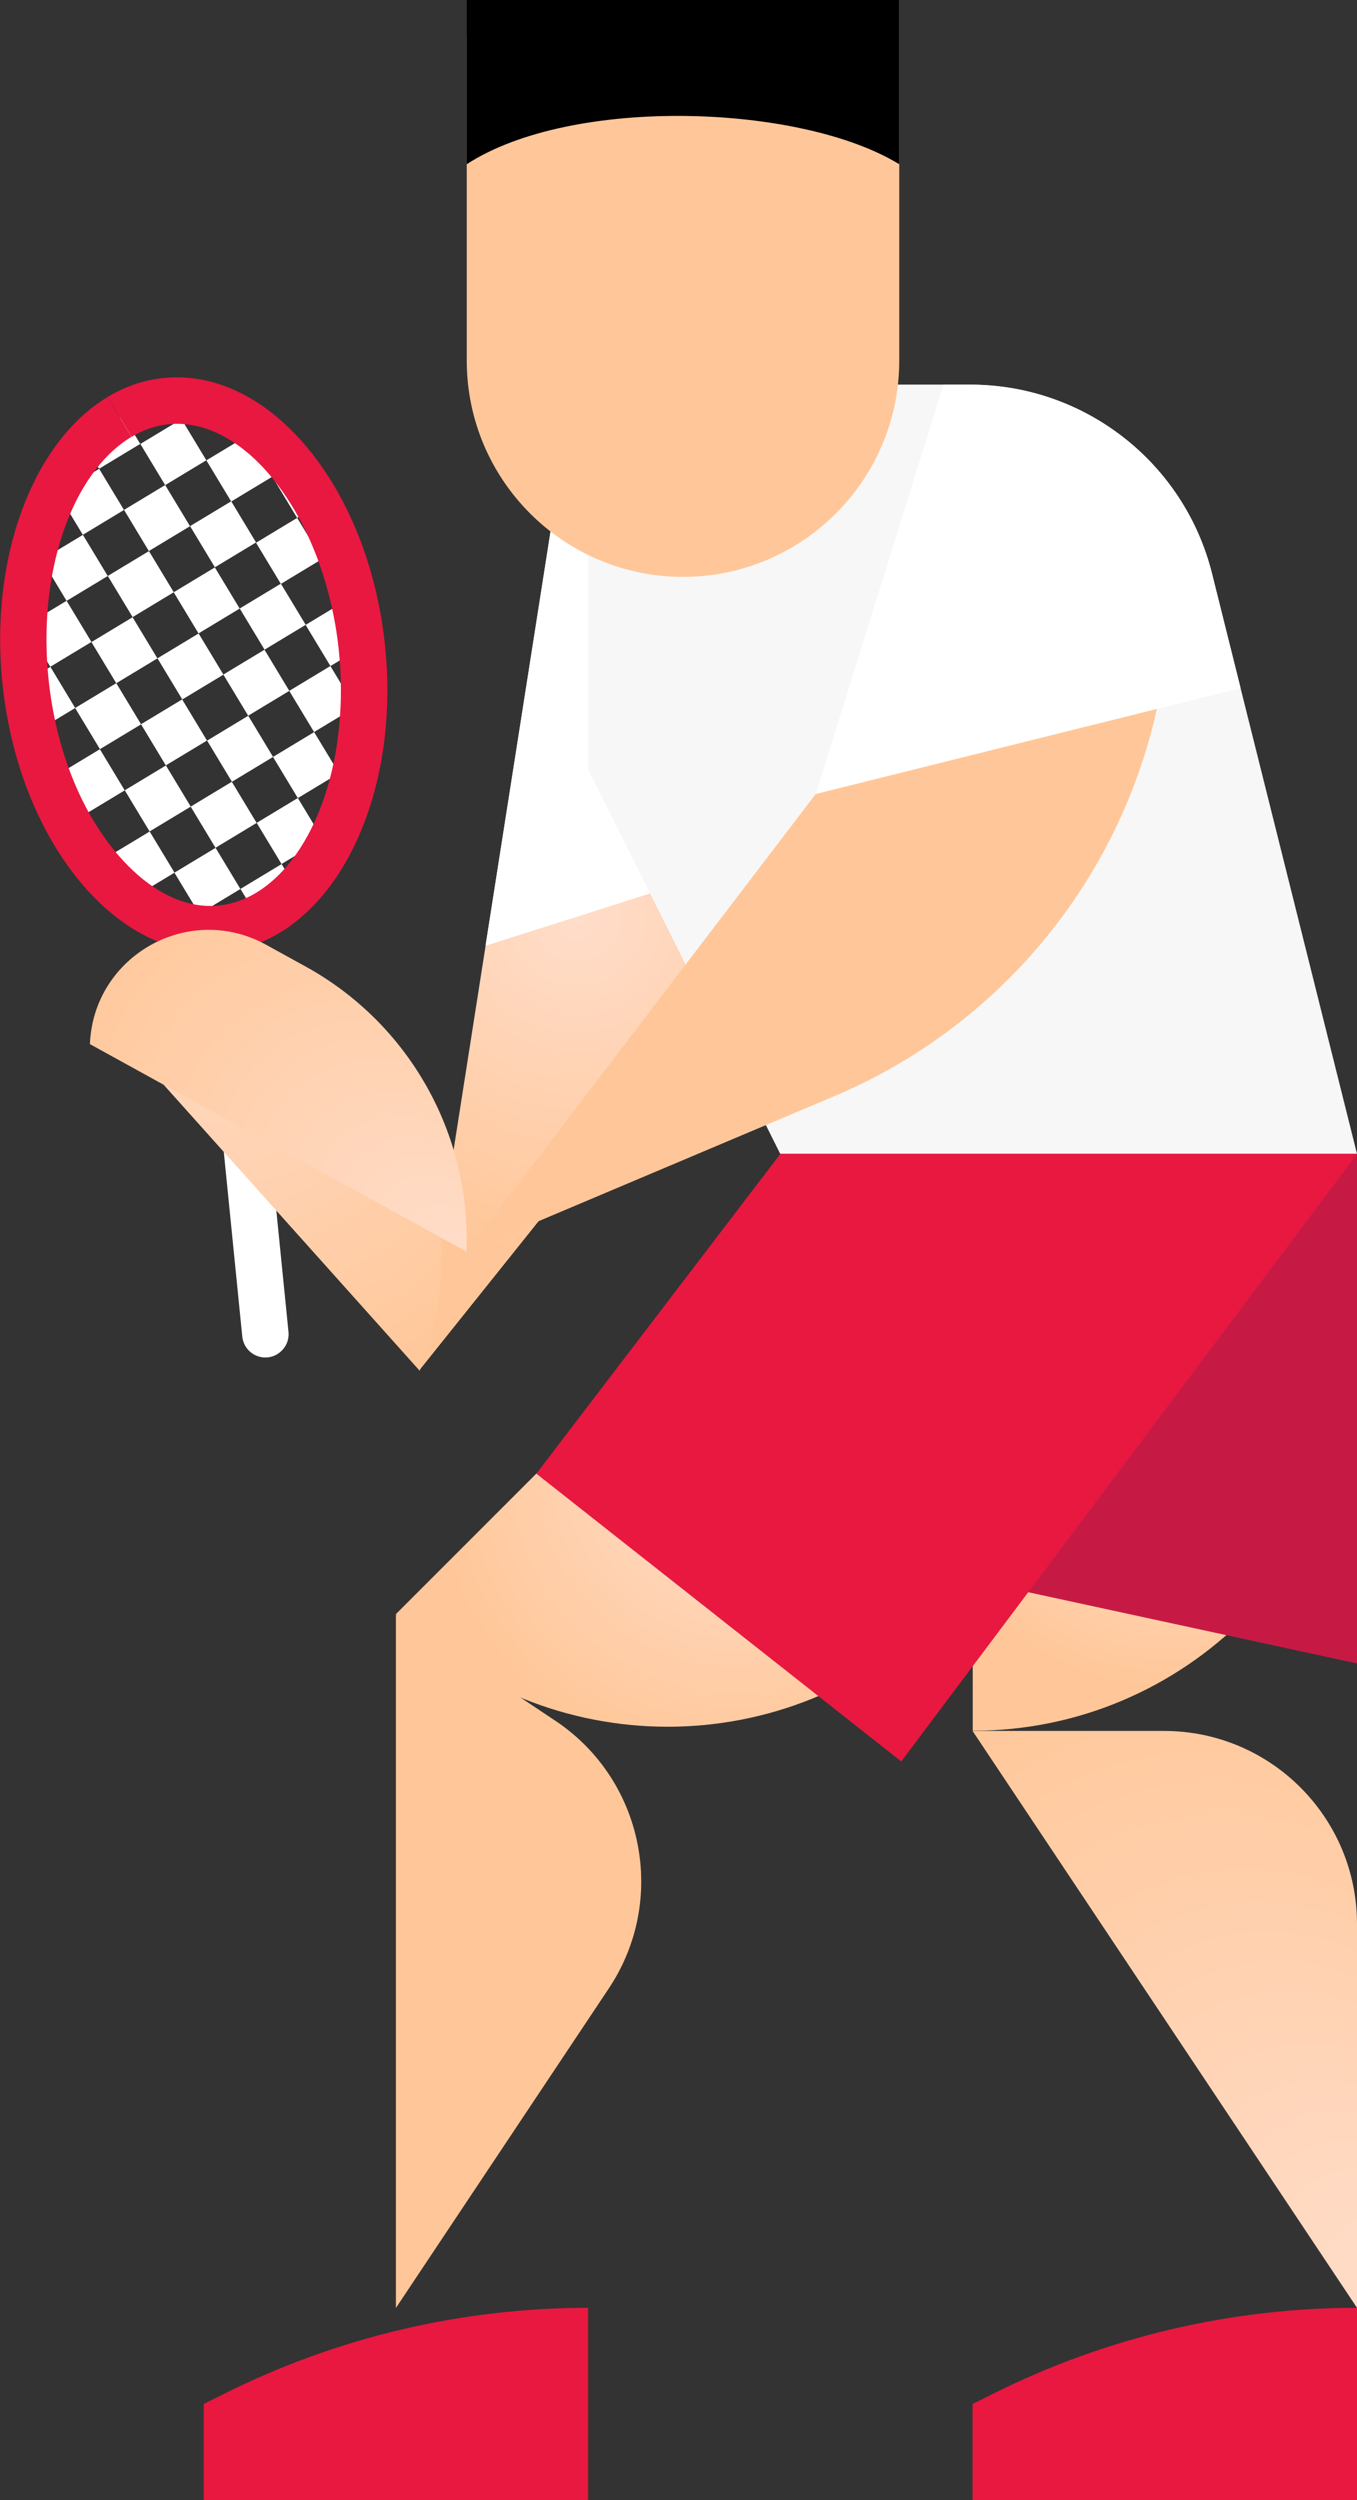<?xml version="1.0" encoding="UTF-8"?>
<svg id="Layer_2" data-name="Layer 2" xmlns="http://www.w3.org/2000/svg" xmlns:xlink="http://www.w3.org/1999/xlink" viewBox="0 0 87.54 161.22">
  <rect x="0" y="0" width="87.54" height="161.22" fill="#333333" stroke="none"/>
  <defs>
    <style>
      .cls-1 {
        fill: url(#radial-gradient-7);
      }

      .cls-2 {
        fill: #fff;
      }

      .cls-3 {
        fill: url(#radial-gradient-8);
      }

      .cls-4 {
        fill: url(#radial-gradient-5);
      }

      .cls-5 {
        fill: url(#radial-gradient-4);
      }

      .cls-6 {
        fill: #c61a44;
      }

      .cls-7 {
        fill: url(#radial-gradient-6);
      }

      .cls-8 {
        fill: url(#radial-gradient);
      }

      .cls-9 {
        fill: #e81840;
      }

      .cls-10 {
        clip-path: url(#clippath);
      }

      .cls-11 {
        fill: url(#radial-gradient-2);
      }

      .cls-12 {
        fill: none;
      }

      .cls-13 {
        fill: url(#radial-gradient-3);
      }

      .cls-14 {
        fill: #f7f7f7;
      }

      .cls-15 {
        fill: url(#radial-gradient-9);
      }
    </style>
    <radialGradient id="radial-gradient" cx="260.43" cy="130.22" fx="245.01" fy="148.55" r="23.96" gradientTransform="translate(335.58) rotate(-180) scale(1 -1)" gradientUnits="userSpaceOnUse">
      <stop offset="0" stop-color="#ffddca"/>
      <stop offset="1" stop-color="#ffc799"/>
    </radialGradient>
    <radialGradient id="radial-gradient-2" cx="302.13" cy="126.46" fx="287.06" fy="144.03" r="23.14" xlink:href="#radial-gradient"/>
    <radialGradient id="radial-gradient-3" cx="288.12" cy="94.57" fx="288.12" fy="94.57" r="19.52" gradientTransform="translate(-85.77 373.94) rotate(-45) scale(1 -1)" xlink:href="#radial-gradient"/>
    <radialGradient id="radial-gradient-4" cx="260.43" cy="93.01" fx="260.43" fy="93.01" r="15.81" gradientTransform="translate(-185.29 186.02) scale(1 -1)" xlink:href="#radial-gradient"/>
    <radialGradient id="radial-gradient-5" cx="294.19" cy="13.35" fx="294.19" fy="13.35" r="21.92" gradientTransform="translate(313.52 -42.82) rotate(162.35) scale(1 -1)" xlink:href="#radial-gradient"/>
    <clipPath id="clippath">
      <path class="cls-12" d="M17.27,58.86c4.37-2.64,6.86-9.69,6.06-17.15-.5-4.65-2.16-8.87-4.67-11.89-2.37-2.85-5.21-4.25-7.99-3.95-1.03,.11-2.03,.45-2.96,1.02C3.34,29.52,.85,36.57,1.65,44.03c1,9.38,6.69,16.48,12.66,15.84,1.03-.11,2.03-.45,2.96-1.02Z"/>
    </clipPath>
    <radialGradient id="radial-gradient-6" cx="319.33" cy="131.11" fx="332.01" fy="120.99" r="16.23" gradientTransform="translate(364.41 70.03) rotate(-158.42) scale(1 -1)" xlink:href="#radial-gradient"/>
    <radialGradient id="radial-gradient-7" cx="291.51" cy="18.6" fx="307.69" fy="4.83" r="21.24" gradientTransform="translate(-247.45 37.2) scale(1 -1)" xlink:href="#radial-gradient"/>
    <radialGradient id="radial-gradient-8" cx="285.1" cy="105.78" fx="297.71" fy="123.71" r="21.92" gradientTransform="translate(345.05 15.78) rotate(-169.22) scale(1 -1)" xlink:href="#radial-gradient"/>
    <radialGradient id="radial-gradient-9" cx="329.81" cy="83.77" fx="317.54" fy="94.38" r="16.23" gradientTransform="translate(350.97 -.43) rotate(-177.73) scale(1 -1)" xlink:href="#radial-gradient"/>
  </defs>
  <g id="Layer_1-2" data-name="Layer 1">
    <path class="cls-9" d="M62.74,161.22v-6.2l1.31-.65c7.29-3.65,15.34-5.55,23.49-5.55h0v12.4h-24.8Z"/>
    <path class="cls-8" d="M87.54,148.82l-24.8-37.2h12.35c6.88,0,12.45,5.58,12.45,12.45v24.75Z"/>
    <path class="cls-11" d="M25.54,148.82v-44.71s10.28,6.85,10.28,6.85c5.72,3.81,7.27,11.55,3.45,17.27l-13.73,20.6Z"/>
    <path class="cls-13" d="M59.86,81.11h0v37.2h-24.8v-12.4c0-13.69,11.11-24.8,24.8-24.8Z" transform="translate(10.51 203.77) rotate(-135)"/>
    <path class="cls-5" d="M87.54,74.41h0v37.2h-24.8v-12.4c0-13.69,11.11-24.8,24.8-24.8Z" transform="translate(150.29 186.02) rotate(-180)"/>
    <path class="cls-9" d="M13.14,161.22v-6.2l1.31-.65c7.29-3.65,15.34-5.55,23.49-5.55h0v12.4H13.14Z"/>
    <polygon class="cls-6" points="87.54 74.41 87.54 107.27 50.34 99.21 62.74 74.41 87.54 74.41"/>
    <polygon class="cls-9" points="34.6 95.03 50.34 74.41 87.54 74.41 58.14 113.59 34.6 95.03"/>
    <path class="cls-4" d="M35.62,33.6l-8.59,54.79,16.1-20.12c7.39-9.24,9.68-21.57,6.09-32.85l-1.78-5.58-11.82,3.76Z"/>
    <polygon class="cls-2" points="35.62 33.6 31.32 60.99 54.96 53.47 59.11 26.12 35.62 33.6"/>
    <path class="cls-2" d="M17.89,87.32c.48-.29,.78-.84,.72-1.43l-2.6-25.94c-.08-.82-.82-1.43-1.64-1.34-.83,.08-1.43,.82-1.34,1.64l2.6,25.94c.08,.82,.82,1.43,1.64,1.34,.23-.02,.44-.1,.63-.21Z"/>
    <g class="cls-10">
      <g>
        <rect class="cls-12" x="-5.17" y="43.11" width="6.2" height="6.2" transform="translate(-24.18 5.58) rotate(-31.12)"/>
        <rect class="cls-2" x="-3.09" y="42.53" width="3.1" height="3.1" transform="translate(-23 5.55) rotate(-31.12)"/>
      </g>
      <g>
        <rect class="cls-12" x="-1.96" y="48.42" width="6.2" height="6.2" transform="translate(-26.46 8) rotate(-31.12)"/>
        <rect class="cls-2" x=".11" y="47.84" width="3.1" height="3.1" transform="translate(-25.29 7.97) rotate(-31.12)"/>
        <rect class="cls-2" x="-.94" y="52.09" width="3.1" height="3.1" transform="translate(-27.64 8.04) rotate(-31.12)"/>
      </g>
      <g>
        <rect class="cls-12" x="1.24" y="53.72" width="6.2" height="6.2" transform="translate(-28.74 10.42) rotate(-31.12)"/>
        <rect class="cls-2" x="3.32" y="53.15" width="3.1" height="3.1" transform="translate(-27.57 10.39) rotate(-31.12)"/>
        <rect class="cls-2" x="2.27" y="57.4" width="3.1" height="3.1" transform="translate(-29.92 10.46) rotate(-31.12)"/>
      </g>
      <g>
        <rect class="cls-12" x="4.45" y="59.03" width="6.2" height="6.2" transform="translate(-31.03 12.84) rotate(-31.12)"/>
        <rect class="cls-2" x="6.52" y="58.45" width="3.1" height="3.1" transform="translate(-29.85 12.81) rotate(-31.12)"/>
        <rect class="cls-2" x="5.47" y="62.71" width="3.1" height="3.1" transform="translate(-32.2 12.88) rotate(-31.12)"/>
      </g>
      <rect class="cls-12" x="-6.27" y="29.29" width="6.2" height="6.2" transform="translate(-17.19 3.02) rotate(-31.12)"/>
      <g>
        <rect class="cls-12" x="-3.06" y="34.59" width="6.2" height="6.2" transform="translate(-19.48 5.44) rotate(-31.12)"/>
        <rect class="cls-2" x="-.99" y="34.02" width="3.1" height="3.1" transform="translate(-18.3 5.41) rotate(-31.12)"/>
        <rect class="cls-2" x="-2.04" y="38.27" width="3.1" height="3.1" transform="translate(-20.65 5.48) rotate(-31.12)"/>
      </g>
      <g>
        <rect class="cls-12" x=".14" y="39.9" width="6.2" height="6.2" transform="translate(-21.76 7.86) rotate(-31.12)"/>
        <rect class="cls-2" x="2.22" y="39.32" width="3.1" height="3.1" transform="translate(-20.58 7.83) rotate(-31.12)"/>
        <rect class="cls-2" x="1.17" y="43.58" width="3.1" height="3.1" transform="translate(-22.93 7.9) rotate(-31.12)"/>
      </g>
      <g>
        <rect class="cls-12" x="3.35" y="45.21" width="6.2" height="6.2" transform="translate(-24.04 10.28) rotate(-31.12)"/>
        <rect class="cls-2" x="5.42" y="44.63" width="3.1" height="3.1" transform="translate(-22.86 10.25) rotate(-31.12)"/>
        <rect class="cls-2" x="4.37" y="48.89" width="3.1" height="3.1" transform="translate(-25.22 10.32) rotate(-31.12)"/>
      </g>
      <g>
        <rect class="cls-12" x="6.55" y="50.52" width="6.2" height="6.2" transform="translate(-26.32 12.7) rotate(-31.12)"/>
        <rect class="cls-2" x="8.63" y="49.94" width="3.1" height="3.1" transform="translate(-25.15 12.67) rotate(-31.12)"/>
        <rect class="cls-2" x="7.58" y="54.2" width="3.1" height="3.1" transform="translate(-27.5 12.74) rotate(-31.12)"/>
      </g>
      <g>
        <rect class="cls-12" x="9.76" y="55.83" width="6.2" height="6.2" transform="translate(-28.61 15.12) rotate(-31.12)"/>
        <rect class="cls-2" x="11.83" y="55.25" width="3.1" height="3.1" transform="translate(-27.43 15.09) rotate(-31.12)"/>
        <rect class="cls-2" x="10.78" y="59.51" width="3.1" height="3.1" transform="translate(-29.78 15.16) rotate(-31.12)"/>
      </g>
      <g>
        <rect class="cls-12" x="-.96" y="26.08" width="6.2" height="6.2" transform="translate(-14.77 5.31) rotate(-31.12)"/>
        <rect class="cls-2" x="1.12" y="25.5" width="3.1" height="3.1" transform="translate(-13.6 5.27) rotate(-31.12)"/>
        <rect class="cls-2" x=".07" y="29.76" width="3.1" height="3.1" transform="translate(-15.95 5.34) rotate(-31.12)"/>
      </g>
      <g>
        <rect class="cls-12" x="2.25" y="31.39" width="6.2" height="6.2" transform="translate(-17.06 7.73) rotate(-31.12)"/>
        <rect class="cls-2" x="4.32" y="30.81" width="3.1" height="3.1" transform="translate(-15.88 7.69) rotate(-31.12)"/>
        <rect class="cls-2" x="3.27" y="35.07" width="3.1" height="3.1" transform="translate(-18.23 7.76) rotate(-31.12)"/>
      </g>
      <g>
        <rect class="cls-12" x="5.45" y="36.7" width="6.2" height="6.2" transform="translate(-19.34 10.15) rotate(-31.12)"/>
        <rect class="cls-2" x="7.53" y="36.12" width="3.1" height="3.1" transform="translate(-18.16 10.11) rotate(-31.12)"/>
        <rect class="cls-2" x="6.47" y="40.38" width="3.1" height="3.1" transform="translate(-20.51 10.18) rotate(-31.12)"/>
      </g>
      <g>
        <rect class="cls-12" x="8.66" y="42.01" width="6.2" height="6.2" transform="translate(-21.62 12.57) rotate(-31.12)"/>
        <rect class="cls-2" x="10.73" y="41.43" width="3.1" height="3.1" transform="translate(-20.44 12.53) rotate(-31.12)"/>
        <rect class="cls-2" x="9.68" y="45.68" width="3.1" height="3.1" transform="translate(-22.8 12.6) rotate(-31.12)"/>
      </g>
      <g>
        <rect class="cls-12" x="11.86" y="47.31" width="6.2" height="6.2" transform="translate(-23.9 14.99) rotate(-31.12)"/>
        <rect class="cls-2" x="13.94" y="46.74" width="3.1" height="3.1" transform="translate(-22.73 14.95) rotate(-31.12)"/>
        <rect class="cls-2" x="12.88" y="50.99" width="3.1" height="3.1" transform="translate(-25.08 15.02) rotate(-31.12)"/>
      </g>
      <g>
        <rect class="cls-12" x="15.06" y="52.62" width="6.2" height="6.2" transform="translate(-26.18 17.41) rotate(-31.12)"/>
        <rect class="cls-2" x="17.14" y="52.04" width="3.1" height="3.1" transform="translate(-25.01 17.37) rotate(-31.12)"/>
        <rect class="cls-2" x="16.09" y="56.3" width="3.1" height="3.1" transform="translate(-27.36 17.44) rotate(-31.12)"/>
      </g>
      <g>
        <rect class="cls-12" x="4.35" y="22.88" width="6.2" height="6.2" transform="translate(-12.35 7.59) rotate(-31.12)"/>
        <rect class="cls-2" x="6.43" y="22.3" width="3.1" height="3.1" transform="translate(-11.18 7.55) rotate(-31.12)"/>
        <rect class="cls-2" x="5.37" y="26.55" width="3.1" height="3.1" transform="translate(-13.53 7.62) rotate(-31.12)"/>
      </g>
      <g>
        <rect class="cls-12" x="7.55" y="28.18" width="6.2" height="6.2" transform="translate(-14.64 10.01) rotate(-31.12)"/>
        <rect class="cls-2" x="9.63" y="27.61" width="3.1" height="3.1" transform="translate(-13.46 9.97) rotate(-31.12)"/>
        <rect class="cls-2" x="8.58" y="31.86" width="3.1" height="3.1" transform="translate(-15.81 10.04) rotate(-31.12)"/>
      </g>
      <g>
        <rect class="cls-12" x="10.76" y="33.49" width="6.2" height="6.2" transform="translate(-16.92 12.43) rotate(-31.12)"/>
        <rect class="cls-2" x="12.84" y="32.91" width="3.1" height="3.1" transform="translate(-15.74 12.39) rotate(-31.12)"/>
        <rect class="cls-2" x="11.78" y="37.17" width="3.1" height="3.1" transform="translate(-18.09 12.46) rotate(-31.12)"/>
      </g>
      <g>
        <rect class="cls-12" x="13.96" y="38.8" width="6.2" height="6.2" transform="translate(-19.2 14.85) rotate(-31.12)"/>
        <rect class="cls-2" x="16.04" y="38.22" width="3.1" height="3.1" transform="translate(-18.02 14.81) rotate(-31.12)"/>
        <rect class="cls-2" x="14.99" y="42.48" width="3.1" height="3.1" transform="translate(-20.38 14.88) rotate(-31.12)"/>
      </g>
      <g>
        <rect class="cls-12" x="17.17" y="44.11" width="6.2" height="6.2" transform="translate(-21.48 17.27) rotate(-31.12)"/>
        <rect class="cls-2" x="19.24" y="43.53" width="3.1" height="3.1" transform="translate(-20.31 17.23) rotate(-31.12)"/>
        <rect class="cls-2" x="18.19" y="47.79" width="3.1" height="3.1" transform="translate(-22.66 17.3) rotate(-31.12)"/>
      </g>
      <g>
        <rect class="cls-12" x="20.37" y="49.42" width="6.2" height="6.2" transform="translate(-23.76 19.69) rotate(-31.12)"/>
        <rect class="cls-2" x="22.45" y="48.84" width="3.1" height="3.1" transform="translate(-22.59 19.66) rotate(-31.12)"/>
        <rect class="cls-2" x="21.4" y="53.1" width="3.1" height="3.1" transform="translate(-24.94 19.72) rotate(-31.12)"/>
      </g>
      <g>
        <rect class="cls-12" x="9.66" y="19.67" width="6.2" height="6.2" transform="translate(-9.93 9.87) rotate(-31.12)"/>
        <rect class="cls-2" x="11.73" y="19.09" width="3.1" height="3.1" transform="translate(-8.76 9.84) rotate(-31.12)"/>
        <rect class="cls-2" x="10.68" y="23.35" width="3.1" height="3.1" transform="translate(-11.11 9.91) rotate(-31.12)"/>
      </g>
      <g>
        <rect class="cls-12" x="12.86" y="24.98" width="6.2" height="6.2" transform="translate(-12.22 12.29) rotate(-31.12)"/>
        <rect class="cls-2" x="14.94" y="24.4" width="3.1" height="3.1" transform="translate(-11.04 12.26) rotate(-31.12)"/>
        <rect class="cls-2" x="13.89" y="28.66" width="3.1" height="3.1" transform="translate(-13.39 12.33) rotate(-31.12)"/>
      </g>
      <g>
        <rect class="cls-12" x="16.07" y="30.29" width="6.2" height="6.2" transform="translate(-14.5 14.71) rotate(-31.12)"/>
        <rect class="cls-2" x="18.14" y="29.71" width="3.1" height="3.1" transform="translate(-13.32 14.68) rotate(-31.12)"/>
        <rect class="cls-2" x="17.09" y="33.97" width="3.1" height="3.1" transform="translate(-15.67 14.75) rotate(-31.12)"/>
      </g>
      <g>
        <rect class="cls-12" x="19.27" y="35.6" width="6.2" height="6.2" transform="translate(-16.78 17.13) rotate(-31.12)"/>
        <rect class="cls-2" x="21.35" y="35.02" width="3.1" height="3.1" transform="translate(-15.6 17.1) rotate(-31.12)"/>
        <rect class="cls-2" x="20.3" y="39.27" width="3.1" height="3.1" transform="translate(-17.96 17.17) rotate(-31.12)"/>
      </g>
      <g>
        <rect class="cls-12" x="22.48" y="40.9" width="6.2" height="6.2" transform="translate(-19.06 19.55) rotate(-31.12)"/>
        <rect class="cls-2" x="24.55" y="40.33" width="3.1" height="3.1" transform="translate(-17.89 19.52) rotate(-31.12)"/>
        <rect class="cls-2" x="23.5" y="44.58" width="3.1" height="3.1" transform="translate(-20.24 19.59) rotate(-31.12)"/>
      </g>
      <g>
        <rect class="cls-12" x="25.68" y="46.21" width="6.2" height="6.2" transform="translate(-21.34 21.97) rotate(-31.12)"/>
        <rect class="cls-2" x="27.76" y="45.64" width="3.1" height="3.1" transform="translate(-20.17 21.94) rotate(-31.12)"/>
        <rect class="cls-2" x="26.71" y="49.89" width="3.1" height="3.1" transform="translate(-22.52 22.01) rotate(-31.12)"/>
      </g>
    </g>
    <path class="cls-9" d="M6.93,25.6l1.55,2.57c-3.88,2.34-6.08,8.8-5.34,15.71,.47,4.36,2.01,8.3,4.34,11.09,1.18,1.42,3.62,3.75,6.68,3.42,.81-.09,1.6-.36,2.35-.81,3.88-2.34,6.08-8.8,5.34-15.71-.9-8.41-5.94-15.05-11.01-14.51-.81,.09-1.6,.36-2.35,.81l-1.55-2.57m0,0c1.1-.66,2.3-1.09,3.58-1.22,6.81-.73,13.22,6.96,14.31,17.17,.89,8.3-2,15.71-6.77,18.59-1.1,.66-2.3,1.09-3.58,1.22-6.81,.73-13.22-6.96-14.31-17.17-.89-8.3,2-15.72,6.77-18.59h0Z"/>
    <path class="cls-7" d="M27.07,88.39l-18.5-20.66h0c2.1-5.3,9.03-6.54,12.84-2.29l1.95,2.18c5.07,5.66,6.51,13.7,3.71,20.77h0Z"/>
    <path class="cls-14" d="M87.54,74.41l-9.36-37.43c-1.79-7.16-8.22-12.18-15.6-12.18h-24.65v24.8h0l12.4,24.8h37.2Z"/>
    <path class="cls-1" d="M44.06,0h0C51.76,0,58.01,6.25,58.01,13.95v23.25H30.11V13.95C30.11,6.25,36.36,0,44.06,0Z" transform="translate(88.12 37.2) rotate(-180)"/>
    <path d="M58.01,0H30.11V10.59c6.79-4.41,21.54-3.89,27.9,0V0Z"/>
    <path class="cls-3" d="M63.75,36.62L30.1,80.71l23.74-10.03c10.9-4.61,18.78-14.36,21-25.99l1.1-5.75-12.18-2.32Z"/>
    <path class="cls-15" d="M30.09,80.71l-24.29-13.38h0c.23-5.69,6.36-9.16,11.36-6.41l2.56,1.41c6.66,3.67,10.67,10.78,10.37,18.37h0Z"/>
    <path class="cls-2" d="M52.63,51.2l27.4-6.83-1.84-7.38c-1.79-7.16-8.22-12.18-15.6-12.18h-1.73l-8.23,26.39Z"/>
  </g>
</svg>